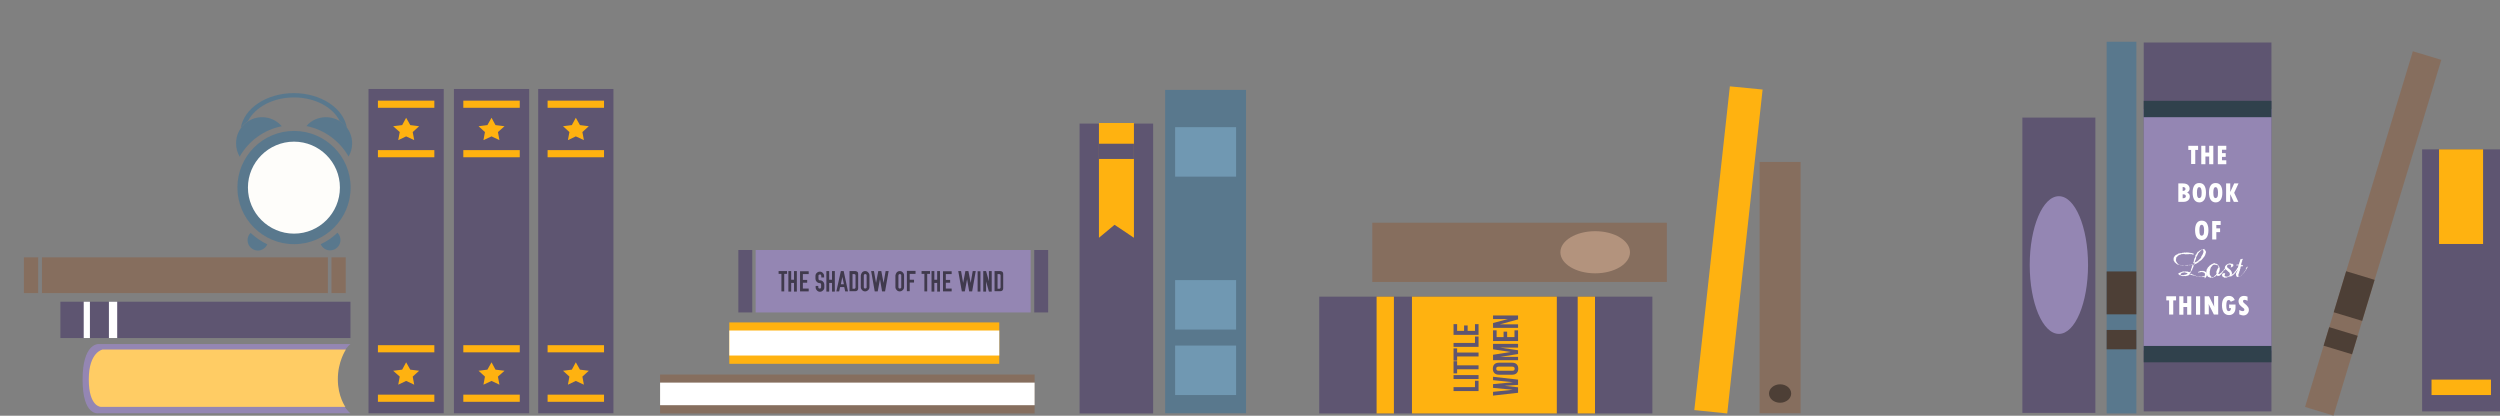 <!--- THIRD ROW OF THE BOOKSHELF -->
<svg version="1.1" id="row3" xmlns="http://www.w3.org/2000/svg" xmlns:xlink="http://www.w3.org/1999/xlink" x="0px" y="0px"
	 viewBox="0 0 1329 221" enable-background="new 0 0 1329 221" xml:space="preserve">
<rect x="0" y="0" width="1329" height="221" fill="#808080" stroke="none"/>
<g id="pile_1_">
	<g>
		
			<rect x="1253.7" y="25.3" transform="matrix(0.957 0.29 -0.29 0.957 90.219 -360.54)" fill="#866E5E" width="15.8" height="197.6"/>
		<g>
			
				<rect x="1236.4" y="176" transform="matrix(0.957 0.29 -0.29 0.957 106.019 -353.076)" fill="#4D3F36" width="15.8" height="10.3"/>
			
				<rect x="1243.6" y="146" transform="matrix(0.957 0.29 -0.29 0.957 99.431 -356.188)" fill="#4D3F36" width="15.8" height="22.8"/>
		</g>
	</g>
	<g>
		<g>
			<polygon fill="#5E5571" points="1329,218.7 1287.6,218.7 1287.6,79.4 1329,79.4 			"/>
			<polygon fill="#FFB210" points="1320,129.7 1296.6,129.7 1296.6,79.4 1320,79.4 			"/>
		</g>
		<rect x="1292.6" y="201.8" fill="#FFB210" width="31.6" height="8.2"/>
	</g>
</g>
<g id="pile">
	<g>
		<rect x="1075.1" y="62.5" fill="#5E5571" width="38.8" height="157"/>
		<path fill="#9486B3" d="M1110,140.9c0,20.2-6.9,36.6-15.5,36.6c-8.6,0-15.5-16.4-15.5-36.6c0-20.2,6.9-36.6,15.5-36.6
			C1103.1,104.3,1110,120.7,1110,140.9z"/>
	</g>
	<g>
		<rect x="1119.9" y="22.2" fill="#59788D" width="15.8" height="197.6"/>
		<g>
			<rect x="1119.9" y="175.4" fill="#4D3F36" width="15.8" height="10.3"/>
			<rect x="1119.9" y="144.3" fill="#4D3F36" width="15.8" height="22.8"/>
		</g>
	</g>
	
	
	<!-- THE BOOK OF LOST THINGS -->
		<a class="bounceOnHover glowOnHover rollover" xlink:href="./index.php?page=canyon" title="Pick this Book!" xlink:title="Pick this Book!"> 
			<g id="thebookoflostthings">
				<g>
					<rect x="1139.6" y="22.6" fill="#5E5571" width="67.9" height="196.1"/>
					<g>
						<rect x="1139.6" y="58" fill="#9486B3" width="67.9" height="128.3"/>
					</g>
					<g>
						<rect x="1139.6" y="183.9" fill="#30414C" width="67.9" height="8.7"/>
						<rect x="1139.6" y="53.6" fill="#30414C" width="67.9" height="8.7"/>
					</g>
				</g>
				<g>
					<path fill="#FFFFFF" d="M1163.2,77.5h5.3v2.2h-1.5v7.5h-2.2v-7.5h-1.5V77.5z"/>
					<path fill="#FFFFFF" d="M1170.2,77.5h2.2v3.6h2v-3.6h2.2v9.8h-2.2v-4.1h-2v4.1h-2.2V77.5z"/>
					<path fill="#FFFFFF" d="M1179,77.5h4.5v2.1h-2.3v1.8h2v2h-2v1.8h2.3v2.1h-4.5V77.5z"/>
					<path fill="#FFFFFF" d="M1158,97.5h2.3c1.3,0,2.3,0.3,2.8,0.8c0.6,0.5,0.9,1.2,0.9,2c0,0.9-0.4,1.5-1.3,2.1
						c1,0.4,1.4,1.1,1.4,2.1c0,0.8-0.3,1.5-0.9,2s-1.4,0.8-2.3,0.8h-2.9V97.5z M1160.3,99.4v2.1c1,0,1.5-0.4,1.5-1
						c0-0.4-0.1-0.7-0.4-0.8C1161.1,99.5,1160.8,99.4,1160.3,99.4z M1160.3,103.3v2.1c0.6,0,1-0.1,1.3-0.3c0.3-0.2,0.4-0.4,0.4-0.8
						c0-0.7-0.5-1-1.5-1H1160.3z"/>
					<path fill="#FFFFFF" d="M1169.2,107.6c-1.2,0-2.1-0.5-2.7-1.4c-0.6-0.9-0.9-2.2-0.9-3.9c0-1.6,0.3-2.8,0.9-3.7
						c0.6-0.9,1.5-1.3,2.6-1.3c1.2,0,2.1,0.4,2.7,1.3c0.6,0.9,0.9,2.1,0.9,3.8s-0.3,2.9-0.9,3.8
						C1171.2,107.1,1170.3,107.6,1169.2,107.6z M1169.1,99.5c-0.8,0-1.2,0.9-1.2,2.8c0,1.2,0.1,2,0.3,2.4c0.2,0.4,0.5,0.6,0.9,0.6
						c0.4,0,0.7-0.2,1-0.6c0.2-0.4,0.3-1.2,0.3-2.4C1170.4,100.4,1169.9,99.5,1169.1,99.5z"/>
					<path fill="#FFFFFF" d="M1177.9,107.6c-1.2,0-2.1-0.5-2.7-1.4c-0.6-0.9-0.9-2.2-0.9-3.9c0-1.6,0.3-2.8,0.9-3.7
						c0.6-0.9,1.5-1.3,2.6-1.3c1.2,0,2.1,0.4,2.7,1.3c0.6,0.9,0.9,2.1,0.9,3.8s-0.3,2.9-0.9,3.8C1179.9,107.1,1179,107.6,1177.9,107.6
						z M1177.8,99.5c-0.8,0-1.2,0.9-1.2,2.8c0,1.2,0.1,2,0.3,2.4c0.2,0.4,0.5,0.6,0.9,0.6c0.4,0,0.7-0.2,1-0.6
						c0.2-0.4,0.3-1.2,0.3-2.4C1179.1,100.4,1178.6,99.5,1177.8,99.5z"/>
					<path fill="#FFFFFF" d="M1183.4,97.5h2.2v4.6h0l2.1-4.6h2.3l-2.3,5l2.2,4.8h-2.4l-1.9-4.1h0v4.1h-2.2V97.5z"/>
					<path fill="#FFFFFF" d="M1170.5,127.6c-1.2,0-2.1-0.5-2.7-1.4c-0.6-0.9-0.9-2.2-0.9-3.9c0-1.6,0.3-2.8,0.9-3.7
						c0.6-0.9,1.5-1.3,2.6-1.3c1.2,0,2.1,0.4,2.7,1.3c0.6,0.9,0.9,2.1,0.9,3.8s-0.3,2.9-0.9,3.8
						C1172.5,127.1,1171.6,127.6,1170.5,127.6z M1170.4,119.5c-0.8,0-1.2,0.9-1.2,2.8c0,1.2,0.1,2,0.3,2.4c0.2,0.4,0.5,0.6,0.9,0.6
						c0.4,0,0.7-0.2,1-0.6c0.2-0.4,0.3-1.2,0.3-2.4C1171.7,120.4,1171.2,119.5,1170.4,119.5z"/>
					<path fill="#FFFFFF" d="M1176,117.5h4.5v2.1h-2.3v1.8h2v2h-2v3.9h-2.2V117.5z"/>
					<path fill="#FFFFFF" d="M1170.9,132.4c0.1,0,0.2,0.1,0.2,0.2h0.2l0.1,0l0.1-0.1c0,0,0.1,0,0.1,0.1l0.1,0h0.1
						c0.1,0.1,0.2,0.2,0.3,0.2h0.1l-0.1,0.2l0,0h0l0.2-0.1v0.2c0.1,0.1,0.2,0.3,0.2,0.4c0.1,0.1,0.2,0.2,0.2,0.3v0.1l-0.1,0.2
						c0.1,0,0.1,0.1,0.1,0.3l-0.1,0.1l0,0.1l-0.1,0.1l0,0h0l-0.1,0.2c0.1,0,0.1,0,0.1,0.1l-0.2,0.3l0.1,0.1v0
						c-0.2,0.1-0.3,0.2-0.3,0.3h0c0.1-0.1,0.1-0.1,0.2-0.1v0c0,0.1-0.1,0.2-0.2,0.3l-0.2,0.3c0,0.1-0.1,0.3-0.3,0.5
						c-0.1,0-0.2,0.2-0.4,0.5c0,0-0.1,0-0.1,0.1h0l0,0v0.1c-0.1,0-0.2,0.1-0.4,0.3l-0.1,0.2c-0.1,0-0.1,0-0.2,0.1l0.1,0.1l-0.1,0.1h0
						v-0.1h-0.1v0.1c0,0.1-0.1,0.1-0.2,0.1h0l0,0c0,0-0.1,0.1-0.4,0.4l-0.1,0v-0.1l-0.1,0.1l0,0v0.1c-0.1,0.1-0.3,0.2-0.7,0.4l0-0.1h0
						l-0.1,0.1v0.1l0.1,0.1c-0.1,0.1-0.2,0.2-0.3,0.2v-0.1h0c-0.2,0.2-0.3,0.3-0.4,0.3c-0.1,0.1-0.2,0.1-0.3,0.3h0c0,0-0.1,0-0.1-0.1
						c0,0-0.1,0-0.1,0.1l0,0c-0.2,0.1-0.3,0.2-0.4,0.2l-0.1,0c0,0-0.1,0.1-0.3,0.2l-0.1,0.1l-0.1,0l-0.3,0.2h0l0,0h0
						c-0.2,0.1-0.2,0.3-0.2,0.4c-0.1,0-0.1,0-0.1,0.1l0.1,0.1l-0.1,0.3h0.1v0l-0.2,0.3l0,0v0.1l-0.4,0.8l0,0h0l0,0.1l-0.1,0.2l0.1,0
						c0,0-0.1,0.2-0.3,0.3c0,0.1-0.1,0.2-0.1,0.2l0,0.2c0,0.1-0.1,0.2-0.4,0.5c0,0.1-0.1,0.1-0.2,0.2l0,0v0l0.1,0.1v0.1
						c0,0-0.1,0.1-0.1,0.2l-0.2,0.2l0,0.1l-0.2,0.2v0.1l0,0l0,0.1l-0.1-0.1l0,0v0.1l0.1,0.1h0l0,0h0l0,0v0l0,0h0l0,0l0,0.1
						c0.1,0,0.2,0,0.2,0.1l0.1,0h0.1c0.1,0,0.2,0.1,0.3,0.2l0.1-0.1h0v0.2l0.1-0.1h0.2c0,0.1,0.1,0.1,0.2,0.2l0.1-0.1h0.1l0.1,0.1h0.2
						v0l0,0.1h0.2c0.1,0,0.1,0,0.2-0.1h0.1c0,0,0.1,0,0.1,0.1c0.1,0,0.1,0,0.1,0.1l0.2,0.1l0.1,0.1c0,0,0.1-0.1,0.2-0.2
						c0.1,0.1,0.1,0.1,0.1,0.2l0.2,0l0,0.1l0.2,0l0.1,0l0,0l0.1,0.1l0.3-0.2l0.1,0.1h0c0,0,0.1,0.1,0.2,0.2l0.3-0.2l0,0v0l0,0.1h0.1
						l0.1,0l0.1,0l0.1,0l0.1,0c0,0.1,0.1,0.1,0.1,0.1c0.1-0.1,0.2-0.1,0.2-0.1l0,0.1l0.3,0h0.1l0.1,0.1l0.3-0.1l0,0v0.1l0,0v0h0
						l0.3-0.1v0c0,0,0.1-0.1,0.2-0.2h0c0,0,0.1,0,0.1,0.1c0.1,0,0.2-0.1,0.3-0.2h0l0.1,0.1l-0.1,0.1v0h0.1c0.1-0.2,0.3-0.2,0.4-0.2
						c0.2,0,0.3-0.1,0.3-0.2c0,0,0.1-0.1,0.1-0.2l0.1-0.1c0-0.1,0-0.1-0.1-0.1v-0.1l0.1-0.2v-0.2c-0.1,0-0.1-0.1-0.1-0.2l0,0h0
						l-0.1-0.2l0.1-0.1v0h0l-0.1,0l-0.1-0.1l-0.1,0c0,0-0.1-0.1-0.2-0.2v0h-0.1c0,0-0.1,0-0.1-0.1l0,0h-0.1l-0.2,0.1v-0.1l-0.1,0
						l0-0.1l-0.2,0l-0.1-0.1l-0.1,0.1h-0.1l-0.1-0.1v-0.1h0c-0.1,0.1-0.3,0.2-0.5,0.2l-0.1,0.1h-0.1c0-0.1-0.1-0.1-0.2-0.1
						c-0.1,0.1-0.1,0.1-0.2,0.2l0-0.1l-0.2,0l-0.2,0l0,0v0l0.1,0.1v0l-0.1,0.1c-0.1,0-0.2,0-0.2-0.1l0-0.1c-0.1,0-0.2,0-0.2-0.1
						l0.3-0.3h0.1c0,0.1,0,0.1,0.1,0.1h0.1c0,0,0.1-0.1,0.1-0.2l0.1-0.1l0.2,0c0.1,0,0.1,0,0.1-0.1h0.1c0.1,0,0.2,0,0.3-0.1
						c0.1,0,0.2,0,0.2,0.1h0.1c0.1-0.1,0.1-0.1,0.2-0.1v0.1h0.1l0,0h0l0,0v-0.1l0.1-0.1h0l0.1,0.2l-0.1,0.1v0l0.5-0.2l0.1,0.1l0,0v0
						c0.1,0,0.2,0,0.2,0.1l0.2-0.1c0,0,0.1,0.1,0.3,0.2l0,0h0l0,0.1l0,0l0.2-0.1c0,0.1,0,0.1,0.1,0.1l0.1,0.1l0.1,0h0v0l0,0.1l0,0h0.1
						c0.1,0.1,0.1,0.1,0.2,0.1v0.1l0,0.1c0.1,0,0.1,0.1,0.2,0.3c0.1,0,0.1,0,0.1,0.1v0c0,0,0,0.1-0.1,0.1l0,0v0.1c0.1,0,0.1,0,0.1,0.1
						l0,0.2l0,0h0l0.1,0.1l-0.1,0.2l0.1,0.1l0.1,0v0c0,0.1,0,0.1-0.1,0.1l0,0.1v0.1l-0.2,0.2l0.1,0.1c-0.2,0.2-0.3,0.3-0.3,0.3l0,0
						v0.1c0,0.1-0.1,0.1-0.2,0.2l0.1,0.1l-0.3,0.1l-0.1,0.1c0.1,0,0.1,0,0.1,0.1l-0.1,0.1l-0.1,0l-0.2,0.1V147h0
						c-0.1,0.1-0.3,0.2-0.5,0.2l-0.1,0.1l-0.1-0.1h0c0,0.1,0,0.1-0.1,0.1l0,0l0,0h-0.1v-0.1h-0.1c0,0.1-0.2,0.1-0.5,0.1l-0.1-0.1
						l-0.3,0.1c0-0.1,0-0.1-0.1-0.1c-0.1,0-0.2,0.1-0.2,0.1l-0.1,0l-0.1,0l0-0.1l-0.2,0.1h0c-0.1,0-0.1-0.1-0.1-0.1h0l-0.1,0v-0.1h0
						l-0.1,0l0,0l0,0V147l-0.3,0.1h0c0-0.1-0.1-0.1-0.2-0.1l0-0.1l-0.1,0l0-0.1l-0.2,0.1v0l0-0.1l-0.2,0.1v0l-0.1-0.1l0,0h-0.1
						c0,0-0.1,0-0.1-0.1c-0.1,0-0.1,0-0.2,0.1c0,0-0.1,0-0.1-0.1l0,0h-0.1l-0.1,0v-0.1l-0.4-0.2c-0.1,0-0.2,0-0.3-0.1l-0.1,0l0,0
						l0.1-0.1v0h0c-0.1,0.1-0.1,0.1-0.2,0.1c0-0.1-0.1-0.2-0.1-0.2l-0.2,0v-0.1h0l-0.1,0.1h-0.1c-0.1,0-0.1-0.1-0.2-0.2
						c-0.1,0.1-0.1,0.1-0.2,0.1l0,0h0l0,0v-0.1c-0.1,0-0.2-0.1-0.3-0.2l0,0h-0.1c0,0-0.1,0-0.1-0.1c-0.2-0.1-0.3-0.1-0.3-0.1
						c-0.1,0-0.3,0.1-0.4,0.2l0,0.1l-0.1,0.1h0l-0.1,0l-0.4,0.2l-0.1,0.1h0l0,0h0l-0.3,0.2c0,0.1-0.1,0.1-0.2,0.2l-0.1-0.1
						c-0.1,0-0.1,0-0.1,0.1l-0.2-0.1l-0.1,0.1l-0.2,0h0c-0.2,0.1-0.3,0.2-0.5,0.2v0l0.1-0.1h0l-0.1,0.1h-0.1l-0.1-0.1
						c0,0.1-0.1,0.1-0.3,0.1l0-0.1l-0.4,0l0,0l-0.2,0.1l0-0.1h-0.1l-0.1,0.1l-0.2,0h-0.1c0-0.1,0-0.1-0.1-0.1l0,0h0l-0.1,0.1h-0.1
						c0-0.1,0-0.2-0.1-0.2h0l-0.3,0.1c0-0.1-0.1-0.1-0.2-0.2l-0.1,0l-0.2,0v0l0.1-0.1l0,0h-0.1c0,0-0.1-0.1-0.1-0.2l-0.1,0l-0.2,0.1
						h-0.1l-0.1-0.1l0-0.1l-0.1-0.1l0,0h-0.1l-0.1-0.1v-0.1h0l-0.1,0l-0.2-0.2c0-0.1,0.1-0.3,0.4-0.4c0-0.1,0.1-0.1,0.2-0.2
						c0,0,0,0.1,0.1,0.1l0.4-0.3h0.1l0.1,0.1l0,0v-0.1l0.3-0.1l0.3-0.1v0l0.1-0.1l0.1,0c0.1,0,0.3-0.1,0.4-0.2h0.1l0.1,0.1l0.2-0.2
						l0.1,0.1l0.1,0c0,0.1,0.1,0.1,0.2,0.1c0,0,0.1-0.1,0.2-0.1l0.3,0h0.2l0.2-0.1v0.1l0,0h0.1v0.1h0.1c0.1,0,0.1,0,0.2-0.1h0.1
						l0.1,0.1c0.1,0,0.2,0,0.3-0.1l0.3,0.3l0.2-0.1l0.2,0.1l0.1-0.1c0,0.1,0.1,0.1,0.2,0.2c0.1,0,0.2-0.1,0.3-0.2
						c0.1,0,0.2-0.1,0.2-0.3l0.1-0.1l0-0.1l0.1-0.1v-0.1l-0.1-0.1l0.2-0.2l-0.1-0.1l0.1-0.1l-0.1-0.1v-0.1l0.1-0.1l0-0.1
						c0.1,0,0.1-0.1,0.2-0.2v0h-0.1c0.1-0.3,0.2-0.5,0.3-0.6c0,0,0-0.1-0.1-0.1v-0.1c0.1-0.2,0.1-0.3,0.3-0.4c-0.1,0-0.1,0-0.1-0.1
						c0-0.1,0-0.1,0.1-0.2l0-0.1c0.1,0,0.2-0.1,0.2-0.2c-0.1,0-0.1,0-0.1-0.1v-0.1c0-0.1,0-0.1,0.1-0.1l0-0.1v0l0,0v0h0l-0.2,0.1
						l-0.1-0.1l-0.1,0.1l-0.1,0c0,0.1-0.2,0.2-0.6,0.3c0,0-0.1,0-0.1-0.1h0l0,0h0l0,0l0,0v0l0,0v0l-0.3-0.1c0,0.1-0.1,0.1-0.4,0.2
						c0,0,0-0.1-0.1-0.1l-0.2,0.1c-0.1,0-0.2,0-0.2-0.1l-0.2,0.1c-0.1,0-0.2,0-0.2-0.1h-0.1l-0.1,0.1l0,0h0c-0.1,0-0.1,0.1-0.1,0.1
						h-0.2v-0.1l-0.2,0.1v-0.1h0l-0.2,0.1l0,0h0l-0.2,0.1h0v-0.1h0c-0.2,0-0.2,0.1-0.2,0.1l-0.2,0c-0.1,0-0.1,0-0.2,0.1h0l-0.1-0.1
						l0,0h0l-0.1-0.1l-0.2,0.1c0,0-0.1-0.1-0.2-0.1l0-0.1l-0.2,0.1l0,0h0c0,0-0.2,0.1-0.5,0.1c0-0.1,0-0.2-0.1-0.2l-0.1,0.1l-0.1-0.1
						l0,0h-0.1c-0.1,0-0.2,0-0.3-0.1l-0.1,0.1l-0.1,0l0,0h0l-0.2-0.1l0,0v0l-0.1,0h-0.1l0-0.1h0l-0.2,0.1h0v0l0,0
						c0-0.1-0.1-0.1-0.2-0.1c0,0.1-0.1,0.1-0.2,0.1l-0.2-0.1c0,0,0-0.1-0.1-0.2l-0.2,0.1h0c0,0-0.1-0.1-0.1-0.2h0l-0.1,0
						c0-0.1-0.1-0.2-0.2-0.2c-0.1,0-0.2,0-0.2-0.1l0-0.1h0c-0.1,0-0.2-0.1-0.3-0.3l-0.1,0l-0.1,0v0c0-0.1,0-0.2-0.1-0.2l0,0
						c0-0.1,0-0.1-0.1-0.1l-0.1,0.1l0-0.2l0,0h-0.1l-0.1-0.1v0l0.1-0.1v-0.1c-0.1-0.1-0.1-0.2-0.2-0.2v0l0,0v0c0,0-0.1-0.1-0.2-0.4
						l-0.1-0.1v-0.1c0.1-0.1,0.1-0.1,0.1-0.2l-0.1-0.1v0l0.1-0.2v0l-0.1-0.1v0c0-0.2,0.1-0.4,0.2-0.5l0-0.1h-0.1v0
						c0-0.2,0.1-0.4,0.4-0.6c0-0.2,0.1-0.3,0.2-0.4c0-0.1,0.1-0.2,0.4-0.3c0,0,0.1-0.1,0.1-0.2l0.1,0.1c0.1,0,0.2-0.1,0.3-0.3
						c0.1-0.1,0.1-0.1,0.2-0.1l0.1,0.1l0.2-0.1c0,0,0.1-0.1,0.1-0.2c0.2-0.1,0.3-0.1,0.5-0.3l0.1,0c0,0,0,0.1,0.1,0.1l0.2-0.2h0
						c0,0,0.1,0,0.1,0.1l0,0h0.1c0.1,0,0.2-0.1,0.3-0.2h0.1l0.1,0.1l0,0h0l0.1,0l0.2,0l0.3-0.1l0.1,0l0.1-0.1l0,0l0.2-0.1l0.1,0.1
						c0.1-0.1,0.3-0.2,0.4-0.2c0,0.1,0,0.2,0.1,0.2l0.5-0.3l0.1,0.2l0.3-0.1l0.2,0.1l0.3-0.1v0l0.1,0l0,0v0c0.2,0,0.3-0.1,0.4-0.1h0.1
						v0.1c-0.1,0-0.1,0-0.1,0.1l0,0l0.3-0.1l0.1,0.1h0l0.1-0.1l0,0h0l0.1,0l0.1,0.1h0.1l0.1-0.1c0.1,0,0.2,0,0.2,0.1l0.1,0.1h0.1
						c0.1,0,0.1,0,0.2-0.1l0.2,0.1l0.1,0c0.1,0.1,0.1,0.2,0.2,0.2l0.3-0.2l0.1,0.1l-0.1,0.1v0h0l0.2-0.1l0.1,0.1l-0.1,0.1l0,0
						c0.1-0.1,0.2-0.1,0.4-0.1c0,0.1,0.1,0.1,0.2,0.1c0,0.1,0,0.1,0.1,0.1l0.1,0l0.1,0.1l0.1-0.1l0.1,0.2c0,0,0,0.1-0.1,0.1l-0.1,0.2
						h0l-0.3-0.1h0l-0.1,0.1h0l-0.2-0.1c0,0.1-0.1,0.1-0.2,0.1l-0.1-0.2l-0.2,0h-0.1l-0.1-0.1h0c0,0-0.1,0.1-0.1,0.2h-0.1
						c-0.1,0-0.1-0.1-0.1-0.2l-0.1,0h-0.1l-0.1-0.1l-0.1,0.1l-0.2,0l-0.1,0.1h0l0,0l-0.2,0.1c-0.1,0-0.1-0.1-0.1-0.2h-0.1l-0.2,0.2
						l-0.1-0.1h-0.1l-0.2,0.1h0v-0.1l0,0v0h0l-0.2,0l-0.1,0l-0.2,0.1l-0.1-0.1l0,0v0l-0.2,0l-0.3,0.1c0,0-0.1-0.1-0.2-0.1
						c0-0.1,0-0.1-0.1-0.1l-0.1,0.1h-0.1l-0.1-0.1l-0.1,0.1h0l-0.1-0.1h0l0-0.1h-0.1c-0.1,0.1-0.2,0.2-0.4,0.2c0,0-0.1-0.1-0.1-0.1
						l-0.3,0.1h0l-0.1-0.1l-1,0.4l-0.2,0c0,0.1-0.1,0.1-0.2,0.1l0,0h0l-0.2,0.1l-0.1,0c0,0.1-0.2,0.2-0.5,0.4c0,0.1-0.1,0.2-0.3,0.3h0
						l0,0h0c-0.1,0.1-0.1,0.1-0.1,0.2l-0.1,0.1l0,0v0l0.1-0.1c-0.2,0.2-0.4,0.3-0.4,0.3l-0.1,0.4l0.1,0.1l-0.1,0.1l0,0l-0.1,0.4
						l0.1,0.1l-0.1,0.1l0,0v0c0,0.1,0,0.1-0.1,0.1l0.1,0.3l0,0.1l0.1,0.2l0,0.1l0.1,0.1v0.1l-0.1,0.1l0,0.1h0l0.1-0.1
						c0,0,0.1,0.1,0.2,0.3c0.1,0,0.1,0.1,0.1,0.2h0.1v0.1h-0.1v0l0.2,0.1l0.1,0l0.1,0.1v0l-0.1,0.1v0c0.1,0,0.2,0,0.2,0.1l-0.1,0.1
						v0.1l0.1,0.1l0.1,0c0,0.1,0.1,0.1,0.1,0.1h0l0.2-0.1l0,0v0.2h0.2c0,0.1,0,0.1,0.1,0.1h0.1l0.1-0.1c0,0,0.1,0.1,0.1,0.2
						c0.1,0,0.1,0,0.1,0.1h0.2l0,0l0,0h0.1c0,0,0.1,0.1,0.2,0.1c0,0.1,0,0.1,0.1,0.1l0.1-0.1h0.1c0,0.1,0.1,0.1,0.3,0.1
						c0,0.1,0.1,0.1,0.1,0.1h0.1l0.1-0.1c0.1,0.1,0.2,0.1,0.2,0.1l0.2-0.1h0.1c0,0,0.1,0,0.1,0.1c0.1,0,0.1,0,0.2-0.1h0.1l0.1,0.1
						l0.2-0.1l0,0h0l0.1,0l0.1,0.1l0.3-0.1l0,0l0,0v0l-0.1,0.1h0c0,0,0.1,0,0.2-0.1h0c0.1,0,0.1,0,0.2,0.1l0.3-0.1l0.2,0.1l0.1-0.1
						l0.1,0l0.1-0.1l0.1,0c0-0.1,0.1-0.1,0.2-0.1c0.1,0,0.1,0,0.1,0.1l0.2-0.1l0.1,0.1h0.1c0.1-0.1,0.2-0.1,0.3-0.1l0.1,0.1
						c0-0.1,0.1-0.1,0.1-0.1l0,0l0.2-0.1l0.1,0l0,0v0l-0.1,0.1v0.1c0.1-0.1,0.3-0.2,0.4-0.2c0,0,0.1,0.1,0.3,0.1l0.1-0.1l0.1,0.1
						l0.1-0.1l0.1,0l0.4-0.1l0.1,0.1c0.1-0.1,0.1-0.1,0.2-0.1l0,0c0,0,0-0.1,0.1-0.1l0,0v-0.1c0,0,0.1-0.1,0.1-0.3l0-0.2
						c0.1-0.1,0.2-0.1,0.2-0.2l0,0h0l-0.1-0.1c0.1-0.1,0.1-0.1,0.1-0.3l0.2-0.1v0h0l-0.1,0l-0.1-0.2l0.1-0.1l0-0.1
						c0-0.1,0.1-0.2,0.1-0.2l0,0v-0.1l0.2-0.3l0-0.1c0.1-0.1,0.2-0.3,0.3-0.7l0.1-0.1l-0.1-0.1l0.1-0.2l-0.1-0.1
						c0.2-0.3,0.3-0.5,0.3-0.6l0.2-0.4c0.1,0,0.1,0,0.1-0.1l0,0v0l0.3-0.6h0.1l0,0h0l0,0v0l-0.1-0.1v0l0.2-0.2l-0.1-0.1
						c0.1-0.2,0.2-0.3,0.3-0.3c0,0,0.1-0.1,0.2-0.2c0-0.2,0.1-0.3,0.3-0.4c0-0.1,0-0.1,0.1-0.1h0l0,0c0.1,0,0.1-0.1,0.1-0.1l0,0v0
						c0,0,0.1-0.1,0.3-0.3c0-0.1,0.1-0.2,0.2-0.2v0l0,0c0.2-0.1,0.3-0.2,0.4-0.3c0.1,0,0.1,0,0.1-0.1l0.2,0c0.3-0.1,0.5-0.2,0.7-0.4
						l0,0h0l0,0h0c0.1,0,0.1,0,0.3-0.1h0.1c0.1,0,0.1,0,0.1,0.1c0.1,0,0.1,0,0.2-0.1l0.2,0l0.1-0.1h0.1L1170.9,132.4z M1156.4,136.2
						L1156.4,136.2L1156.4,136.2L1156.4,136.2L1156.4,136.2L1156.4,136.2L1156.4,136.2L1156.4,136.2L1156.4,136.2z M1161.1,144.7
						l-0.3,0.2l-0.2,0l0,0l0-0.1h0l-0.3,0.2h0l-0.1-0.1c0,0-0.1,0.1-0.2,0.2c0,0-0.1,0.1-0.2,0.1l-0.1,0.1l0,0v-0.1l0,0v0h-0.1
						c0,0-0.1,0.1-0.1,0.2l0,0.1l-0.1,0.1h-0.1l0,0.1l0.1,0.1v0c-0.1,0.1-0.2,0.2-0.3,0.2l0,0v0l0.1,0.1l0.1,0l0,0.2l0.2-0.1l0.1,0
						l0.2,0l0.1,0.1l0.2-0.1l0.1,0.1l0.1-0.1h0l0.1,0.1l0,0v0.1h0c0-0.1,0.1-0.1,0.2-0.2l0,0.1l0.3-0.1l0,0v0l-0.1,0.1h0.1l0.1-0.1h0
						l0,0h0l0.1-0.1h0c0,0,0.1,0,0.1,0.1h0c0.1-0.1,0.2-0.2,0.3-0.2l0.1,0.1c0.1,0,0.3-0.1,0.4-0.2l0.1,0.1l0.5-0.4h0v0.1
						c0.1-0.1,0.2-0.1,0.2-0.3l0.1-0.1v-0.1h-0.1l-0.3-0.1c-0.1,0-0.2,0-0.2-0.1l-0.2,0.1c0-0.1-0.1-0.1-0.2-0.2l-0.2,0.1v0l0-0.2v0
						l-0.2,0.1h0c0,0-0.1,0-0.1-0.1l0,0h0L1161.1,144.7z M1160.3,146.6L1160.3,146.6L1160.3,146.6l0,0.1h0L1160.3,146.6L1160.3,146.6z
						 M1164,140.9L1164,140.9L1164,140.9L1164,140.9L1164,140.9L1164,140.9z M1165.1,142.9L1165.1,142.9L1165.1,142.9L1165.1,142.9
						L1165.1,142.9z M1165.9,136.4L1165.9,136.4L1165.9,136.4L1165.9,136.4L1165.9,136.4z M1170.5,132.9c0,0-0.1,0.1-0.3,0.1l-0.1-0.1
						c-0.1,0.1-0.2,0.2-0.3,0.2l-0.1-0.1c-0.3,0.2-0.5,0.3-0.5,0.3l-0.3,0.3l-0.1,0v0l-0.1,0.1v0h0.1v0l-0.5,0.4l0,0v0l0.3-0.3v-0.1
						c-0.1,0-0.2,0.1-0.4,0.3l0,0.1l-0.2,0.2l0,0.1c0,0.1-0.1,0.3-0.4,0.5l0,0.1v0.1c0,0,0,0.1-0.1,0.1l0,0.1l-0.3,0.2
						c-0.1,0-0.1,0-0.1,0.1h0c0,0,0.1,0,0.1,0.1c-0.1,0.2-0.2,0.3-0.2,0.3l0,0.1l0,0v0l0.1,0.1v0.1c-0.1,0-0.1,0.2-0.1,0.4
						c-0.1,0-0.2,0.1-0.2,0.2l0.1,0.1c0,0.1-0.1,0.1-0.2,0.1l0,0v0.1c-0.1,0.1-0.2,0.2-0.2,0.3l0.1,0.1c-0.1,0.2-0.2,0.3-0.3,0.4
						l0.1,0v0.1l-0.1,0.1l0.1,0.1c0,0.1-0.1,0.2-0.2,0.3l0,0.1l0,0.1l0,0h0.1v0.1l-0.2,0.2l0,0.1c0,0.2-0.1,0.3-0.1,0.3
						c-0.1,0-0.1,0.1-0.1,0.1h0l0,0h0l0.1,0v0.1l-0.1,0.2v0l0.1,0.1c0.1-0.1,0.1-0.1,0.2-0.1l0,0c0.2-0.1,0.4-0.3,0.7-0.4
						c0.4-0.3,0.6-0.4,0.6-0.4l0.1,0.1h0c0.2-0.1,0.3-0.2,0.4-0.2c0-0.1,0.2-0.2,0.5-0.5c0.1,0,0.2-0.1,0.4-0.3c0.1,0,0.1-0.1,0.1-0.2
						c0.1,0,0.3-0.1,0.4-0.3c0.2-0.3,0.4-0.4,0.5-0.4l0.1-0.2h-0.1v0l0.1-0.1l0,0h0c0.2-0.1,0.3-0.2,0.3-0.3h0c-0.1,0-0.1,0-0.1,0.1
						h-0.1l-0.1-0.1v-0.1c0,0,0.1-0.1,0.2-0.2l0-0.1l0.1-0.1h0l0.1,0.1v0c-0.1,0-0.1,0-0.1,0.1h0l0.2-0.2l-0.1-0.1V136
						c0.2-0.2,0.3-0.3,0.3-0.5c0.2-0.1,0.3-0.3,0.3-0.5l0.1-0.1l0-0.2v-0.1l0.1-0.1l0-0.1c0.1,0,0.1-0.2,0.2-0.5l-0.1-0.1v0
						c0.1-0.1,0.1-0.1,0.1-0.2v-0.1l-0.1,0v-0.1l0.1-0.1c-0.1-0.1-0.3-0.3-0.5-0.5l0,0h-0.1c0,0-0.1,0-0.1-0.1h0l-0.1,0
						c-0.1,0-0.1,0-0.1-0.1l-0.4,0.1L1170.5,132.9z M1166.9,137.8L1166.9,137.8l0.1,0.1v0l-0.1,0.2h0L1166.9,137.8L1166.9,137.8z
						 M1168.3,143.8L1168.3,143.8L1168.3,143.8L1168.3,143.8L1168.3,143.8L1168.3,143.8L1168.3,143.8z M1169.2,132.7L1169.2,132.7
						L1169.2,132.7l-0.1,0.1h0L1169.2,132.7L1169.2,132.7z M1169.6,137.5L1169.6,137.5L1169.6,137.5L1169.6,137.5z M1170,137.1
						L1170,137.1L1170,137.1L1170,137.1L1170,137.1z M1170.1,138L1170.1,138l0.2-0.1l0,0v0C1170.2,137.9,1170.2,137.9,1170.1,138z"/>
					<path fill="#FFFFFF" d="M1177.5,140.1L1177.5,140.1l0.2,0c0,0.1,0.1,0.1,0.1,0.1h0l0.3-0.1c0,0,0,0.1,0.1,0.1l0,0.1l0.1-0.1l0,0
						v0l0,0.1l0.1,0.1l0,0h0.1c0.1,0.1,0.1,0.1,0.2,0.1l0.1-0.1l0.1,0.1l-0.1,0.2h0l0,0l0,0h0.1c0.1,0,0.1,0.1,0.2,0.3
						c0.1,0,0.2,0.1,0.3,0.3c0.1,0.1,0.1,0.1,0.2,0.1v0.1l0,0l0,0v0l0,0.1l0.2,0.1v0.1l-0.1,0.1v0.1h0.1v0.1c0,0.1,0.1,0.2,0.2,0.2
						v0.1l-0.1,0.2v0l0.2,0.1v0l0,0v0l0,0.1c-0.1,0.2-0.1,0.3-0.2,0.4c0.1,0.1,0.1,0.2,0.1,0.3l-0.1,0.2v0l0,0.1l-0.1,0.1h0.1v0.1
						l-0.2,0.3v0h0.1v0.1c-0.2,0.3-0.3,0.4-0.3,0.5l0,0.1c0,0-0.1,0.2-0.3,0.4c0,0.1,0.1,0.2,0.2,0.2c0,0,0.1,0.1,0.2,0.1l0,0.1
						l0.2-0.1h0l0,0h0c0-0.1,0.1-0.1,0.3-0.2c0-0.1,0.1-0.1,0.3-0.2v-0.1c0-0.1,0.1-0.1,0.2-0.1l0.1,0c0.1,0,0.1-0.1,0.2-0.3
						c0.1-0.1,0.2-0.1,0.3-0.2c0-0.1,0.1-0.2,0.2-0.3l0,0v-0.1l0.1-0.1l0.1,0.1l0.1-0.1l0,0c0,0,0.1-0.1,0.2-0.2l0,0v-0.1l0,0v0l0,0
						h0.1c0.2,0,0.2-0.1,0.2-0.3l-0.1-0.1c0.2,0,0.3-0.1,0.3-0.3c0-0.1,0.1-0.1,0.2-0.1c0.1-0.2,0.1-0.3,0.2-0.4l0-0.1
						c0.1,0,0.1,0,0.1-0.1c0.1,0,0.2-0.1,0.2-0.2c0.1-0.1,0.1-0.1,0.2-0.1v-0.1h-0.1v0l0.1-0.1l0.1,0c0,0,0-0.1,0.1-0.1l0,0v0
						l-0.1,0.2l0.1,0.1c0,0.1,0,0.1-0.1,0.1l0,0.2c0,0-0.1,0.2-0.4,0.5c0.1,0,0.1,0,0.1,0.1l-0.2,0.2l0,0.1l0,0h0l-0.1,0
						c-0.1,0.2-0.3,0.4-0.5,0.6l0,0v0h0l0.1-0.1l0,0v0l-0.1,0.1l-0.1,0l-0.3,0.4l0,0l-0.2,0.3l0,0.1c-0.2,0.1-0.3,0.2-0.4,0.4l0.1,0
						c0,0.1-0.2,0.2-0.4,0.4c-0.3,0.4-0.6,0.7-0.9,0.9l-0.1,0c0,0.1-0.1,0.2-0.3,0.3h0l-0.1-0.1h-0.1l-0.1,0.1h-0.1l-0.1,0l-0.2,0.1
						h-0.1l0-0.2l-0.2,0c0-0.1-0.1-0.2-0.2-0.2l-0.1,0v0l0.1-0.1l-0.1-0.1c0,0.1-0.1,0.1-0.1,0.2c-0.1,0-0.2,0.1-0.2,0.2l-0.2,0.2h0
						v-0.1c0,0-0.1,0.1-0.2,0.3h-0.1l0,0c-0.3,0.2-0.4,0.3-0.4,0.3l-0.3-0.1c0,0.1-0.1,0.2-0.1,0.2h-0.1l0,0c-0.1,0.1-0.2,0.2-0.3,0.2
						l-0.1-0.1c0,0.1-0.1,0.1-0.2,0.2h-0.1c0,0,0-0.1-0.1-0.1c0-0.1,0-0.1-0.1-0.1h-0.1l-0.3,0.1v0l-0.2,0.1h0v-0.1l0,0v0h-0.1
						l-0.1,0.1l-0.1-0.1l0-0.1l-0.2,0h-0.1v-0.1l0,0v0l-0.5-0.1l0,0l0,0v0l0-0.1h0l-0.1,0.1c-0.1-0.1-0.2-0.2-0.3-0.3
						c-0.1,0-0.1-0.1-0.2-0.3l-0.1-0.1v-0.2h-0.2v0l0,0l-0.1-0.3l0,0l-0.1-0.1l0,0v0l-0.1-0.1v-0.1l0,0v0c0,0-0.1-0.1-0.2-0.3l0.1-0.2
						l0-0.1v0l0.1-0.1l-0.1-0.2c0.1-0.1,0.1-0.1,0.1-0.2v-0.1c-0.1,0-0.1,0-0.1-0.1c0.1-0.1,0.2-0.1,0.2-0.2l-0.1-0.1l0.1-0.2h-0.1
						v-0.1l0.2-0.2l-0.1-0.2c0-0.1,0.1-0.1,0.1-0.1l0,0v-0.1c0.1-0.3,0.2-0.4,0.3-0.5l0.1,0l0-0.3c0.1,0,0.2-0.2,0.3-0.5l0,0h0.2
						c0-0.1,0.2-0.3,0.5-0.6c0.1-0.1,0.2-0.3,0.4-0.4l0.1,0l0.1-0.1h-0.1v-0.1h0.1v0.1h0.1c0.3-0.2,0.4-0.4,0.6-0.5l0.1,0h0.1
						c0.1-0.1,0.2-0.2,0.3-0.2l0.1,0l0.1-0.1l0.1,0l0-0.1l0.1,0l0.4-0.1l0.1,0.1l0.3-0.2V140.1z M1173.4,142.7L1173.4,142.7
						L1173.4,142.7L1173.4,142.7L1173.4,142.7z M1177.1,140.7L1177.1,140.7L1177.1,140.7h-0.1l-0.2,0c-0.1,0.1-0.2,0.2-0.4,0.2
						c0,0.1-0.1,0.1-0.2,0.2c0,0-0.1,0.1-0.3,0.3c0,0.1-0.1,0.2-0.3,0.3l0,0.1l0.1,0.1l-0.1,0.1h0v-0.1h-0.1l-0.2,0.2v0l0,0v0
						c0,0-0.1,0.1-0.1,0.2l0.1,0.1c0,0.2-0.1,0.3-0.3,0.4l-0.1,0.3l0.1,0.1l-0.1,0.1l0.1,0.1l0,0h0l0,0h0l0,0l0,0v0.1
						c-0.1,0.1-0.2,0.2-0.2,0.4l0.1,0.1v0l-0.2,0.2l0.1,0v0.1c-0.1,0.1-0.2,0.2-0.3,0.2v0c0.1,0,0.1,0,0.1,0.1c0.1,0,0.1,0,0.1,0.1
						v0.1l-0.1,0.2c0.1,0,0.2,0,0.2,0.1c-0.2,0.1-0.2,0.3-0.2,0.4l0,0h0.1l0.1,0.1c0,0,0,0.1-0.1,0.3l0,0.1c0.1,0,0.1,0.1,0.1,0.3l0,0
						l0.2,0v0.1l0,0l0.1,0.2l0,0.1l0,0h0l0.1,0l0.1,0.1v0.2h0.1l0.1,0.1l0,0h0.1v0l0,0.1h0c0.1,0,0.1,0,0.1,0.1c0,0.1,0.1,0.1,0.2,0.1
						c0.1,0,0.1,0,0.3-0.1h0.1c0,0,0.1,0,0.1,0.1c0.2-0.2,0.3-0.2,0.4-0.2l0,0v0c0.1,0,0.2-0.1,0.3-0.3c0.1,0,0.2-0.1,0.3-0.3
						c0,0,0.1-0.1,0.3-0.3l0.1-0.1l0,0v0.1l0,0v0h0.1l0.2-0.5l0,0v0c0-0.1,0-0.1,0.1-0.1h0.1l0.1-0.2c0-0.1-0.1-0.1-0.2-0.2v0l0.1-0.1
						c0-0.1,0-0.1-0.1-0.1l0.1-0.2c0,0-0.1,0-0.1-0.1l0.1-0.2l-0.1-0.1l0,0v0l0-0.2c0-0.1,0.1-0.1,0.2-0.1l0-0.2l0-0.1l0.2-0.4
						l0.1-0.1c-0.1,0-0.1,0-0.1-0.1c0.2-0.2,0.3-0.3,0.3-0.3l0-0.1l0.1-0.1l-0.1-0.1l0.2-0.2c0.1,0,0.2-0.1,0.3-0.4l-0.1-0.1
						c0.1-0.1,0.1-0.2,0.1-0.2l-0.1-0.1l0,0v-0.1l0,0v0l0,0h-0.1l0,0h0l0,0v-0.1l-0.2-0.2l0.1-0.1c-0.1,0-0.1-0.1-0.2-0.2l-0.3-0.1
						l-0.2,0.1l-0.1-0.1l-0.1,0l-0.1-0.1L1177.1,140.7L1177.1,140.7z M1177.9,146.1L1177.9,146.1L1177.9,146.1L1177.9,146.1z
						 M1179.6,141.7L1179.6,141.7L1179.6,141.7v0.1h-0.1L1179.6,141.7L1179.6,141.7z M1181,143.7L1181,143.7L1181,143.7L1181,143.7z
						 M1181.6,144L1181.6,144L1181.6,144c0,0.2-0.1,0.2-0.1,0.2h-0.1v0C1181.5,144.1,1181.5,144,1181.6,144z"/>
					<path fill="#FFFFFF" d="M1185.9,140.1L1185.9,140.1c0.1,0.1,0.1,0.1,0.2,0.1v0l0,0h0.1l0,0.1l0.1-0.1h0.1c0,0.1,0,0.1,0.1,0.1
						l0.3-0.1l0.1,0.1l0,0.1l0.1,0.1l0,0h0.1l0.1,0.1l-0.1,0.1c0.1,0,0.2,0,0.2,0.1v0.1l-0.1,0.1v0l0.1,0.1l-0.1,0.1l0,0v0.2l-0.1,0.2
						v0l0,0v0c-0.3,0.1-0.5,0.2-0.5,0.3l-0.1,0.1l-0.2,0c-0.2,0.2-0.3,0.2-0.4,0.2h0l0,0h0l0.1-0.1h0c-0.1,0-0.1,0-0.1-0.1l-0.1,0.1
						l-0.1-0.1c0,0,0.1-0.1,0.3-0.2c0-0.1,0-0.2,0.1-0.2l0-0.1c-0.1,0-0.1-0.1-0.1-0.2l0.1-0.3c-0.2-0.1-0.4-0.2-0.4-0.3l-0.1,0l0-0.1
						h0l-0.1,0.1h-0.1l-0.2-0.1l-0.1,0l-0.2,0l-0.1,0.1h-0.1c0-0.1,0-0.1-0.1-0.1c0,0.1-0.1,0.2-0.3,0.3h0l-0.1,0
						c-0.1,0.1-0.2,0.2-0.2,0.4l-0.2,0.2c0.1,0.3,0.2,0.4,0.2,0.4v0l-0.1,0.1v0c0.1,0,0.2,0,0.2,0.1l-0.1,0.2l0.2,0.1l0.1-0.1h0.1
						l0.1,0.1l-0.1,0.1c0.1,0,0.1,0,0.1,0.1c0.1,0,0.2,0.1,0.3,0.2h0.1l0,0.2h0l0.1-0.1c0,0,0.1,0.1,0.1,0.2l0.1-0.1l0,0v0l-0.1,0.1
						c0.1,0.1,0.3,0.2,0.4,0.2v0.1l0,0v0l0.3,0.2l0.1,0l-0.1,0.1h0c0.1,0,0.1,0.1,0.1,0.2c0.2,0.2,0.4,0.4,0.4,0.6h0l0.1,0.2l0,0.1
						l0.1,0.1v0.1l-0.1,0.1l0.2,0.1v0l-0.2,0.2c0,0,0.1,0,0.1,0.1c0,0.2-0.1,0.3-0.3,0.5l-0.1,0.1v0c0.1-0.1,0.3-0.2,0.4-0.2
						c0,0,0.1-0.1,0.2-0.1l0.6-0.4l0-0.1l0.3-0.2c0.1-0.2,0.1-0.3,0.2-0.3l0,0h0l0,0v0l0.1-0.1l0,0h0l0,0l0,0v-0.1
						c0.1-0.2,0.2-0.3,0.4-0.3c0-0.2,0-0.2,0.1-0.2l0-0.1c0.2-0.1,0.3-0.2,0.3-0.3l-0.1-0.1c0.1-0.1,0.1-0.1,0.2-0.1l0.1,0l0,0v-0.1
						l0.1-0.1l-0.1-0.1l0.4-0.4v-0.1h-0.1v-0.1l0.2-0.2h0.2c0-0.1,0.1-0.2,0.2-0.4v0l-0.1-0.1V142l0.3-0.3c0-0.2,0.1-0.2,0.2-0.2l0,0
						l0,0v0.1c0,0,0,0.1,0.1,0.1c-0.1,0.3-0.2,0.5-0.3,0.6c0.1,0,0.1,0.1,0.1,0.2c0,0-0.1,0.1-0.1,0.2l-0.2,0.2l0.1,0.1
						c-0.1,0-0.2,0.2-0.3,0.5l-0.3,0.2c0,0.1-0.1,0.3-0.3,0.4c0,0-0.1,0.1-0.2,0.2l0,0.1c0,0.1-0.2,0.3-0.5,0.6c0,0.1-0.1,0.1-0.2,0.1
						c0,0.1-0.1,0.2-0.2,0.4l-0.5,0.5c0,0-0.1,0-0.2,0.1l0,0h-0.1l-0.1,0.1v0l0,0.1l-0.4,0.3h-0.1l0,0c-0.1,0-0.3,0.1-0.4,0.4l-0.1,0
						l0,0l0,0v-0.1h-0.1l-0.3,0.1h0c0,0-0.1,0-0.1-0.1h-0.1c-0.1,0.1-0.2,0.1-0.3,0.1l-0.3,0.2h-0.1l0,0h0l0,0v-0.1l-0.5,0.3h0v-0.1
						l0,0v0h-0.1l-0.1,0.1l0,0h0l-0.3,0.2h-0.1l0-0.1c0,0-0.2,0.1-0.4,0.1l0-0.1l-0.2,0.1l-0.1,0c0,0.1-0.1,0.1-0.1,0.1l-0.3-0.1h-0.1
						l0,0h0c0-0.1-0.1-0.1-0.1-0.2l0,0h-0.1l0,0l0,0h-0.1l-0.3-0.2v-0.1h-0.1c-0.2-0.1-0.3-0.1-0.4-0.2l0.1-0.1c0,0-0.1,0-0.1-0.1
						l0-0.1c-0.1,0-0.1,0-0.1-0.1l0.1-0.2l0,0v0l0-0.1h0l-0.1,0V146l0.2-0.2l-0.1-0.1c0.2-0.2,0.3-0.3,0.5-0.3c0-0.1,0.1-0.2,0.3-0.3
						h0.1c0,0.1,0,0.1-0.1,0.2v0c0.2,0,0.3-0.1,0.3-0.1h0c0.1,0,0.1,0,0.1,0.1h0l0.3-0.1c0,0,0,0.1,0.1,0.1l0,0v0
						c0,0.4-0.1,0.6-0.3,0.6v0.1l0.1-0.1l0.1,0.1l-0.1,0.1c0,0-0.1,0.1-0.1,0.2l-0.1,0.1c0.1,0,0.1,0,0.1,0.1l0,0h0
						c0,0,0.1,0.1,0.2,0.3l0.5,0.2h0.1l0.1,0l0.2,0.1l0.1-0.1h0.1l0.1,0.1l0.2-0.1h0.2l0,0c0.1,0,0.3-0.1,0.4-0.2l0,0v-0.1
						c0.1,0,0.2-0.1,0.4-0.2l0-0.1l0,0v0c0-0.1,0.1-0.2,0.3-0.4l-0.1-0.1l0-0.1c-0.1,0-0.1,0-0.1-0.1c0,0,0-0.1,0.1-0.1v-0.1
						c-0.1-0.3-0.2-0.4-0.2-0.4l0,0v-0.1l0,0v0l0,0h0l0,0h0l0-0.1v0c-0.1,0-0.2-0.1-0.2-0.2l-0.1,0v0l0-0.1h-0.2
						c0-0.1-0.1-0.1-0.2-0.2c0-0.1-0.1-0.2-0.2-0.2v-0.1l-0.1,0c0-0.1-0.1-0.2-0.3-0.2v-0.1l0-0.1h0l-0.1,0l0,0v0l0-0.1h-0.1
						c-0.1,0-0.2,0-0.2-0.1v-0.1c-0.1,0-0.1,0-0.2-0.1l-0.1,0v0c0-0.2,0-0.2-0.1-0.2l-0.1,0c0-0.1-0.1-0.2-0.1-0.2l0-0.2h0
						c0-0.1-0.1-0.2-0.2-0.2l0.1-0.4c-0.1,0-0.1,0-0.1-0.1c0.1-0.2,0.2-0.3,0.2-0.3l-0.1-0.1c0.1-0.1,0.2-0.2,0.3-0.3
						c0-0.1,0.1-0.2,0.3-0.3h-0.1c0-0.1,0.1-0.1,0.2-0.2l0,0c0.1,0,0.2-0.1,0.3-0.3l0,0v0l-0.1,0.1v0.1h0.1c0-0.1,0.2-0.2,0.6-0.4
						c0-0.1,0.1-0.1,0.3-0.1v0l0.2-0.1l0,0v0l0,0v0h0.1l0.2-0.1l0.3,0l0.1,0l0.1,0.1L1185.9,140.1z M1183.2,141L1183.2,141L1183.2,141
						l-0.1,0.1L1183.2,141L1183.2,141z M1183.3,140.8L1183.3,140.8L1183.3,140.8L1183.3,140.8L1183.3,140.8z M1184.7,146.4
						L1184.7,146.4L1184.7,146.4L1184.7,146.4L1184.7,146.4L1184.7,146.4L1184.7,146.4z M1184.7,147L1184.7,147L1184.7,147L1184.7,147
						L1184.7,147z M1188.2,144L1188.2,144L1188.2,144l0,0.2h-0.1C1188.1,144.1,1188.2,144,1188.2,144z M1189,144.1L1189,144.1
						L1189,144.1l-0.1,0L1189,144.1L1189,144.1z"/>
					<path fill="#FFFFFF" d="M1192,137.5L1192,137.5c0.1,0.1,0.1,0.2,0.2,0.2l0,0.2v0.1l0,0l0,0v0.1c0,0-0.1,0.1-0.2,0.1l-0.1,0.3v0
						c0,0,0,0.1,0.1,0.1c0,0.1,0,0.2-0.1,0.3l0,0v0c0,0.1-0.1,0.2-0.2,0.3l-0.1,0.1l0.1,0.1v0.1l-0.1,0.3l0,0.1
						c-0.1,0.1-0.2,0.2-0.2,0.3l0.1,0.1v0.1c-0.1,0.1-0.1,0.2-0.1,0.2l0,0.1l-0.1,0.1l0.1,0.2l0.3-0.1l0.1,0.1l0.2,0l0.1,0l0.1-0.1h0
						l0.2,0.2v0.1l-0.3,0.3c0.1,0,0.1,0,0.1,0.1c-0.1,0-0.2,0.1-0.2,0.1h0c0,0-0.1-0.1-0.1-0.2l-0.2,0.1l-0.1,0l-0.1,0l-0.1,0
						l-0.1,0.1h-0.1l0,0h0l-0.1,0.1l0.1,0.1l-0.2,0.2l0,0.1c0.1,0,0.1,0.1,0.1,0.2h0l0.1,0.1l-0.2,0.1l0,0v0c0,0.1,0,0.1-0.1,0.1
						l0.1,0.2l-0.2,0.3c-0.1,0.1-0.1,0.1-0.1,0.2l0.1,0.1v0.1l-0.1,0.1l0,0.1l-0.2,0.5l-0.1,0.1l0,0.1l-0.1,0.1l0.1,0.1v0.1
						c-0.1,0.1-0.1,0.2-0.2,0.3v0l0.1,0.1l-0.2,0.2l0,0.1c-0.1,0.1-0.1,0.3-0.2,0.5v0.1c0.1,0,0.1,0,0.1,0.1v0c0,0-0.1,0.1-0.1,0.1
						l0.1,0.2l-0.1,0.2l0,0v0l-0.1,0.1c0,0.1,0.1,0.1,0.2,0.2v0l0,0.1h0l0.1,0l0.1,0.1h0c0,0,0.1,0,0.1-0.1l0,0h0.1v0.1h0l0.2-0.1h0.1
						l0.1,0v0c0,0,0.1-0.1,0.2-0.1l0.2-0.2c0-0.1,0.1-0.2,0.4-0.3c0,0,0.1-0.1,0.2-0.1l0-0.1l-0.1-0.1l0.7-0.6l0,0v0l-0.1,0l0,0h-0.1
						v0l0.2-0.2h0.1l0,0h0c0.1-0.2,0.2-0.4,0.3-0.4l0,0v0l0.2-0.2c0,0,0.1-0.1,0.2-0.3v0l-0.1-0.1c0.1-0.2,0.2-0.2,0.3-0.2l0,0v-0.1
						c0,0,0.1-0.1,0.2-0.1v-0.1h-0.1v-0.1c0.1-0.1,0.2-0.2,0.4-0.3V143l-0.1-0.1c0.1,0,0.2-0.2,0.3-0.4c0,0,0-0.1,0.1-0.2l-0.1-0.1
						c0,0,0.1-0.1,0.3-0.2c0,0,0.1-0.1,0.2-0.2c0-0.1,0-0.1,0.1-0.2h0.1l-0.1,0.2c0.1,0,0.1,0.1,0.1,0.2c0,0-0.1,0.1-0.1,0.3
						c0,0-0.1,0.1-0.1,0.2c-0.1,0-0.2,0.1-0.2,0.3l-0.2,0.2h0.1c0,0.1-0.1,0.2-0.2,0.2c-0.1,0.2-0.2,0.3-0.3,0.3l0,0.1
						c0.1,0,0.1,0,0.1,0.1l-0.3,0.4c-0.2,0-0.2,0.1-0.2,0.2l-0.1,0.2l0,0.1c-0.2,0.1-0.3,0.3-0.4,0.5c-0.1,0-0.4,0.3-0.9,0.9
						c0,0.1-0.1,0.2-0.3,0.3c0,0-0.1,0.1-0.2,0.2v0.1h0l0,0v0l-0.1,0.1h0l-0.1-0.1l-0.2,0.2h0l0,0h0c-0.1,0.2-0.3,0.3-0.6,0.4
						c-0.1,0.1-0.1,0.1-0.2,0.1l-0.1-0.1l-0.1,0.1l-0.2-0.1l-0.3,0.1c0,0-0.1-0.1-0.3-0.1c0,0,0-0.1-0.1-0.1l-0.3-0.2
						c0,0-0.1,0-0.1-0.1l0-0.1l0,0h0l-0.1,0v-0.1h0.1v0l-0.1-0.2v0l0.1-0.1l-0.1-0.1v-0.1l0-0.1h-0.1v-0.1l0.1-0.3h-0.1v-0.1
						c0.1-0.1,0.1-0.2,0.1-0.4v0l-0.1,0.1l0,0v0c0.1-0.1,0.2-0.2,0.3-0.4V145h0l-0.1,0.1l0,0v0l0.3-0.4v0h0l-0.1,0.1v0
						c0,0,0.1-0.1,0.1-0.2c0.1,0,0.1,0,0.1-0.1h-0.1v-0.1c0.1-0.1,0.2-0.3,0.2-0.4c0,0,0.1-0.1,0.1-0.2l0-0.1l0.1-0.1v0l-0.1-0.1
						c0.1-0.1,0.2-0.3,0.3-0.5h0l-0.1-0.1v0l0.1-0.2l0,0v0l0.1-0.2l-0.1-0.1V142c0.1-0.1,0.2-0.1,0.2-0.2l0,0h-0.1v-0.1l0.2-0.2v0
						c-0.1,0-0.1,0-0.1-0.1l0.1-0.1v-0.1l-0.2-0.2v0h-0.1l-0.2,0.1l-0.1,0h-0.1v-0.1l-0.1,0l-0.2,0l-0.1,0.1h-0.1l-0.1-0.1V141
						c0.1,0,0.2-0.1,0.2-0.2l0.3-0.2h0.1l0.1,0.1l0,0h0.2l0.1,0.1c0.2,0,0.3-0.1,0.3-0.2c0.2-0.1,0.3-0.2,0.3-0.5c0,0,0.1-0.1,0.1-0.4
						l0.1-0.1l0-0.1l0,0v0l0-0.2c0.1,0,0.1-0.1,0.1-0.2l0.2-0.3l0-0.1l0-0.1l0-0.1c0,0,0.1-0.2,0.2-0.5l0-0.1c0.1-0.1,0.1-0.2,0.2-0.2
						h0.1l0.1,0.1h0l0.3-0.1c0,0,0.1-0.1,0.2-0.2l0.1,0.2L1192,137.5z M1189.1,143.8L1189.1,143.8L1189.1,143.8L1189.1,143.8
						L1189.1,143.8z M1191.4,140.5L1191.4,140.5L1191.4,140.5L1191.4,140.5L1191.4,140.5z"/>
					<path fill="#FFFFFF" d="M1151.5,157.5h5.3v2.2h-1.5v7.5h-2.2v-7.5h-1.5V157.5z"/>
					<path fill="#FFFFFF" d="M1158.5,157.5h2.2v3.6h2v-3.6h2.2v9.8h-2.2v-4.1h-2v4.1h-2.2V157.5z"/>
					<path fill="#FFFFFF" d="M1167.4,157.5h2.2v9.8h-2.2V157.5z"/>
					<path fill="#FFFFFF" d="M1172.1,157.5h2.2l2.8,5.6l-0.1-1.1v-4.6h2.2v9.8h-2.3l-2.8-5.6l0.1,1.2v4.3h-2.2V157.5z"/>
					<path fill="#FFFFFF" d="M1188.4,161.8v1.6c0,1.3-0.3,2.3-0.9,3c-0.6,0.7-1.5,1.1-2.5,1.1c-1.2,0-2.1-0.4-2.8-1.3
						c-0.6-0.9-1-2.2-1-3.8c0-1.7,0.3-2.9,1-3.8c0.6-0.9,1.6-1.3,2.8-1.3c1.4,0,2.4,0.7,3,2.2l-2.1,0.9c-0.2-0.3-0.3-0.5-0.5-0.7
						c-0.2-0.1-0.4-0.2-0.6-0.2c-0.4,0-0.8,0.2-1,0.7c-0.2,0.5-0.3,1.2-0.3,2.3c0,1,0.1,1.7,0.3,2.2c0.2,0.5,0.6,0.7,1,0.7
						c0.7,0,1.1-0.5,1.2-1.6h-1v-1.9H1188.4z"/>
					<path fill="#FFFFFF" d="M1190.4,167.1v-2.3c0.7,0.4,1.3,0.6,1.8,0.6c0.3,0,0.5-0.1,0.7-0.2c0.2-0.2,0.2-0.4,0.2-0.6
						c0-0.2-0.1-0.4-0.2-0.5c-0.1-0.2-0.4-0.4-0.7-0.6c-0.8-0.6-1.3-1.1-1.7-1.6c-0.3-0.5-0.5-1.1-0.5-1.7c0-0.8,0.3-1.5,0.8-2.1
						c0.5-0.5,1.2-0.8,2.1-0.8c0.6,0,1.2,0.1,1.9,0.4v2.2c-0.7-0.4-1.2-0.5-1.6-0.5c-0.3,0-0.5,0.1-0.6,0.2c-0.2,0.1-0.2,0.3-0.2,0.6
						c0,0.4,0.4,0.9,1.1,1.4c0.4,0.3,0.9,0.7,1.3,1.3c0.5,0.5,0.7,1.2,0.7,1.9c0,0.8-0.3,1.5-0.9,2.1c-0.6,0.6-1.3,0.8-2.2,0.8
						C1191.6,167.6,1191,167.4,1190.4,167.1z"/>
				</g>
			</g>
		</a>
	<!-- / THE BOOK OF LOST THINGS -->
</g>



<g id="pile_2_">
	<g id="brown_1_">
		<rect x="935.4" y="86.1" fill-rule="evenodd" clip-rule="evenodd" fill="#866E5E" width="21.8" height="133.6"/>
		<path fill-rule="evenodd" clip-rule="evenodd" fill="#4D3F36" d="M940.4,209.2c0,2.7,2.6,4.9,5.9,4.9c3.2,0,5.9-2.2,5.9-4.9
			c0-2.7-2.6-4.9-5.9-4.9C943.1,204.3,940.4,206.5,940.4,209.2z"/>
	</g>
	<polygon id="yellow_1_" fill="#FFB210" points="918.2,219.8 900.7,218 919.6,45.9 937,47.6 	"/>
	
	<!-- LITTLE WOMEN 
	<a  class="floatOnHover" xlink:href="#book2" title="Pick this Book!" xlink:title="Pick this Book!"> -->
		<g id="little_women">
			<g>
				<rect x="701.3" y="157.7" fill="#5E5571" width="177.1" height="62.1"/>
				<g>
					<g>
						<rect x="731.8" y="157.7" fill="#FFB210" width="9.2" height="62.1"/>
						<rect x="838.7" y="157.7" fill="#FFB210" width="9.2" height="62.1"/>
					</g>
					<g>
						<rect x="750.6" y="157.7" fill="#FFB210" width="77" height="62.1"/>
					</g>
				</g>
			</g>
			<g class="hidden">
				<path fill="#5E5571" d="M772.7,207.9v-2.1h11.4v-3.4h1.9v5.5H772.7z"/>
				<path fill="#5E5571" d="M772.7,201.5v-2.1H786v2.1H772.7z"/>
				<path fill="#5E5571" d="M772.7,198.5V192h1.9v2.2H786v2.1h-11.4v2.2H772.7z"/>
				<path fill="#5E5571" d="M772.7,191.7v-6.5h1.9v2.2H786v2.1h-11.4v2.2H772.7z"/>
				<path fill="#5E5571" d="M772.7,184.4v-2.1h11.4v-3.4h1.9v5.5H772.7z"/>
				<path fill="#5E5571" d="M778.3,175.8V173h1.9v2.9h3.9v-3.6h1.9v5.7h-13.3v-5.7h1.9v3.6H778.3z"/>
				<path fill="#5E5571" d="M799.9,205.1L799.9,205.1l7.1,0.8v2.9l-13.3,1.5v-2l10.5-1.1v0l-10.5-1v-2l10.6-1v0l-10.6-1.1v-1.8
					l13.3,1.5v2.8L799.9,205.1z"/>
				<path fill="#5E5571" d="M796.9,199.2c-2.1,0-3.3-1.1-3.3-3.2c0-2.1,1.2-3.2,3.3-3.2h6.9c2.1,0,3.3,1.1,3.3,3.2
					c0,2.1-1.2,3.2-3.3,3.2H796.9z M803.9,197.1c1,0,1.3-0.4,1.3-1.1c0-0.7-0.4-1.1-1.3-1.1h-7.2c-1,0-1.3,0.4-1.3,1.1
					c0,0.7,0.4,1.1,1.3,1.1H803.9z"/>
				<path fill="#5E5571" d="M803.1,187.1L803.1,187.1l-9.4-1.4v-2.9H807v2h-9.5v0l9.5,1.4v2l-9.4,1.5v0h9.4v1.8h-13.3v-2.9
					L803.1,187.1z"/>
				<path fill="#5E5571" d="M799.3,179.2v-2.9h1.9v2.9h3.9v-3.6h1.9v5.7h-13.3v-5.7h1.9v3.6H799.3z"/>
				<path fill="#5E5571" d="M797.4,172.4L797.4,172.4l9.6,0v1.9h-13.3v-2.6l8-2.1v0h-8v-1.9H807v2.1L797.4,172.4z"/>
			</g>
		</g>
	<!--</a>-->
	
	
	<g id="brown_horizontal">
		<g>
			<rect x="729.5" y="118.4" fill-rule="evenodd" clip-rule="evenodd" fill="#866E5E" width="156.6" height="31.5"/>
		</g>
		<ellipse fill="#B3937D" cx="848" cy="134.1" rx="18.5" ry="11.2"/>
	</g>
</g>

<g id="pile_3_">
	<g id="blue">
		<rect x="619.4" y="47.8" fill-rule="evenodd" clip-rule="evenodd" fill="#59788D" width="43" height="171.9"/>
		<g>
			<rect x="624.7" y="67.6" fill-rule="evenodd" clip-rule="evenodd" fill="#7098B2" width="32.4" height="26.3"/>
			<rect x="624.7" y="183.7" fill-rule="evenodd" clip-rule="evenodd" fill="#7098B2" width="32.4" height="26.3"/>
			<rect x="624.7" y="148.9" fill-rule="evenodd" clip-rule="evenodd" fill="#7098B2" width="32.4" height="26.3"/>
		</g>
	</g>
	<g id="purple_1_">
		<rect x="573.9" y="65.7" fill="#5E5571" width="39.1" height="154.1"/>
		<polygon fill="#FFB210" points="602.8,126.4 592.5,119.5 584.2,126.4 584.2,65.4 602.8,65.4 		"/>
		<rect x="584.2" y="76.4" fill="#5E5571" width="18.6" height="8.1"/>
	</g>
</g>

<g id="pile_4_">
	<g id="brown">
		<rect x="350.9" y="199.1" fill-rule="evenodd" clip-rule="evenodd" fill="#866E5E" width="199.1" height="20.7"/>
		<rect x="350.9" y="203.4" fill-rule="evenodd" clip-rule="evenodd" fill="#FFFFFF" width="199.1" height="12"/>
	</g>
	<g id="yellow">
		<rect x="387.7" y="171.4" fill-rule="evenodd" clip-rule="evenodd" fill="#FFB210" width="143.5" height="22"/>
		<rect x="387.7" y="175.7" fill-rule="evenodd" clip-rule="evenodd" fill="#FFFFFF" width="143.5" height="13.3"/>
	</g>
				

		<!-- THE SHADOW OF THE WIND -->	 
			<a class="floatLeftOnHover glowOnHover rollover" xlink:href="./index.php?page=cemetery" title="Pick this Book!" xlink:title="Pick this Book!"> 
				<g id="the_shadow_of_the_wind">
					<g>
						<rect x="392.5" y="132.9" fill-rule="evenodd" clip-rule="evenodd" fill="#5E5571" width="7.4" height="33.2"/>
						<rect x="401.7" y="132.9" fill-rule="evenodd" clip-rule="evenodd" fill="#9486B3" width="146.2" height="33.2"/>
						<rect x="549.8" y="132.9" fill-rule="evenodd" clip-rule="evenodd" fill="#5E5571" width="7.4" height="33.2"/>
					</g>
					<g>
						<path fill="#403A4D" d="M413.8,144.1h4.6v1.5h-1.5v9.3h-1.5v-9.3h-1.5V144.1z"/>
						<path fill="#403A4D" d="M419.1,144.1h1.5v4.6h1.5v-4.6h1.5V155h-1.5v-4.6h-1.5v4.6h-1.5V144.1z"/>
						<path fill="#403A4D" d="M425.3,155v-10.8h4.6v1.5h-3.1v3.1h2.3v1.5h-2.3v3.1h3.1v1.5H425.3z"/>
						<path fill="#403A4D" d="M435,151.9v0.8c0,0.2,0.1,0.4,0.2,0.5s0.3,0.2,0.6,0.2s0.4-0.1,0.5-0.2c0.1-0.1,0.2-0.3,0.2-0.5v-1.5
							c0-0.2-0.1-0.4-0.2-0.5c-0.1-0.1-0.3-0.2-0.5-0.2c-0.7,0-1.3-0.3-1.7-0.8c-0.4-0.4-0.6-1-0.6-1.5v-1.5c0-0.6,0.2-1.2,0.7-1.6
							c0.5-0.5,1-0.7,1.6-0.7c0.6,0,1.2,0.2,1.6,0.7c0.5,0.5,0.7,1,0.7,1.6v0.8H438h-1.4v-0.8c0-0.2-0.1-0.4-0.2-0.6
							c-0.1-0.2-0.3-0.2-0.5-0.2s-0.4,0.1-0.6,0.2s-0.2,0.3-0.2,0.6v1.5c0,0.2,0.1,0.4,0.2,0.6s0.3,0.2,0.6,0.2c0.7,0,1.3,0.3,1.7,0.8
							c0.4,0.4,0.6,1,0.6,1.5v1.5c0,0.6-0.2,1.2-0.7,1.6c-0.5,0.5-1,0.7-1.6,0.7c-0.6,0-1.2-0.2-1.6-0.7c-0.5-0.5-0.7-1-0.7-1.6v-0.8
							H435z"/>
						<path fill="#403A4D" d="M439.3,144.1h1.5v4.6h1.5v-4.6h1.5V155h-1.5v-4.6h-1.5v4.6h-1.5V144.1z"/>
						<path fill="#403A4D" d="M447,144.1h1.5l2.3,10.8h-1.5l-0.5-2.3l-2.2,0l-0.5,2.3h-1.5L447,144.1z M447.8,147.2l-0.8,3.9h1.6
							L447.8,147.2L447.8,147.2z"/>
						<path fill="#403A4D" d="M451.6,144.1h3.1c0.4,0,0.8,0.2,1.1,0.4s0.4,0.7,0.4,1.1v7.7c0,0.4-0.1,0.8-0.4,1.1
							c-0.3,0.3-0.7,0.4-1.1,0.4h-3.1V144.1z M453.2,145.7v7.8h1c0.2,0,0.3-0.1,0.4-0.2c0.1-0.1,0.2-0.3,0.2-0.4v-6.6
							c0-0.2-0.1-0.3-0.2-0.4c-0.1-0.1-0.3-0.2-0.4-0.2H453.2z"/>
						<path fill="#403A4D" d="M458.3,144.8c0.5-0.5,1-0.7,1.6-0.7s1.2,0.2,1.6,0.7c0.5,0.5,0.7,1,0.7,1.6v6.2c0,0.6-0.2,1.2-0.7,1.6
							c-0.5,0.5-1,0.7-1.6,0.7s-1.2-0.2-1.6-0.7c-0.5-0.5-0.7-1-0.7-1.6v-6.2C457.7,145.8,457.9,145.3,458.3,144.8z M460.5,145.9
							c-0.2-0.2-0.3-0.2-0.6-0.2s-0.4,0.1-0.5,0.2c-0.1,0.2-0.2,0.3-0.2,0.6v2.2v1.8v2.2c0,0.2,0.1,0.4,0.2,0.5
							c0.1,0.1,0.3,0.2,0.5,0.2s0.4-0.1,0.6-0.2c0.2-0.1,0.2-0.3,0.2-0.5v-2.2v-1.8v-2.2C460.8,146.2,460.7,146.1,460.5,145.9z"/>
						<path fill="#403A4D" d="M464.6,144.1l1.1,6.3l1.2-6.3h1.6l1.2,6.3l1.1-6.3h1.6l-1.9,10.8h-1.6l-1.1-6.5l-1.2,6.5h-1.6l-1.9-10.8
							H464.6z"/>
						<path fill="#403A4D" d="M476.7,144.8c0.5-0.5,1-0.7,1.6-0.7s1.2,0.2,1.6,0.7c0.5,0.5,0.7,1,0.7,1.6v6.2c0,0.6-0.2,1.2-0.7,1.6
							c-0.5,0.5-1,0.7-1.6,0.7s-1.2-0.2-1.6-0.7c-0.5-0.5-0.7-1-0.7-1.6v-6.2C476.1,145.8,476.3,145.3,476.7,144.8z M478.9,145.9
							c-0.2-0.2-0.3-0.2-0.6-0.2s-0.4,0.1-0.5,0.2c-0.1,0.2-0.2,0.3-0.2,0.6v2.2v1.8v2.2c0,0.2,0.1,0.4,0.2,0.5
							c0.1,0.1,0.3,0.2,0.5,0.2s0.4-0.1,0.6-0.2c0.2-0.1,0.2-0.3,0.2-0.5v-2.2v-1.8v-2.2C479.2,146.2,479.1,146.1,478.9,145.9z"/>
						<path fill="#403A4D" d="M486.7,144.1v1.5h-3.1v3.1h2.3v1.5h-2.3v4.6h-1.5v-10.8H486.7z"/>
						<path fill="#403A4D" d="M489.8,144.1h4.6v1.5h-1.5v9.3h-1.5v-9.3h-1.5V144.1z"/>
						<path fill="#403A4D" d="M495.2,144.1h1.5v4.6h1.5v-4.6h1.5V155h-1.5v-4.6h-1.5v4.6h-1.5V144.1z"/>
						<path fill="#403A4D" d="M501.3,155v-10.8h4.6v1.5h-3.1v3.1h2.3v1.5h-2.3v3.1h3.1v1.5H501.3z"/>
						<path fill="#403A4D" d="M510.9,144.1l1.1,6.3l1.2-6.3h1.6l1.2,6.3l1.1-6.3h1.6l-1.9,10.8h-1.6l-1.1-6.5l-1.2,6.5h-1.6l-1.9-10.8
							H510.9z"/>
						<path fill="#403A4D" d="M521.2,155h-1.5v-10.8h1.5V155z"/>
						<path fill="#403A4D" d="M522.7,144.1h1.5l1.5,5.4v-5.4h1.5V155h-1.5l-1.5-5.4v5.4h-1.5V144.1z"/>
						<path fill="#403A4D" d="M528.7,144.1h3.1c0.4,0,0.8,0.2,1.1,0.4c0.3,0.3,0.4,0.7,0.4,1.1v7.7c0,0.4-0.1,0.8-0.4,1.1
							c-0.3,0.3-0.7,0.4-1.1,0.4h-3.1V144.1z M530.3,145.7v7.8h1c0.2,0,0.3-0.1,0.4-0.2c0.1-0.1,0.2-0.3,0.2-0.4v-6.6
							c0-0.2-0.1-0.3-0.2-0.4c-0.1-0.1-0.3-0.2-0.4-0.2H530.3z"/>
					</g>
				</g>
			</a>
		<!-- THE SHADOW OF THE WIND -->	
		
	</g>
	
	
<g id="pile_5_">
	<g id="purple3">
		<rect x="286.1" y="47.3" fill="#5E5571" width="40" height="172.4"/>
		<g>
			<g>
				<polygon fill="#FFB210" points="306.1,62.6 308.3,66.5 313,67.1 309.6,70.2 310.4,74.5 306.1,72.5 301.9,74.5 302.7,70.2 
					299.3,67.1 304,66.5 				"/>
				<rect x="291.1" y="79.8" fill="#FFB210" width="30" height="3.8"/>
				<rect x="291.1" y="53.5" fill="#FFB210" width="30" height="3.8"/>
			</g>
			<g>
				<polygon fill="#FFB210" points="306.1,192.6 308.3,196.5 313,197.1 309.6,200.2 310.4,204.5 306.1,202.5 301.9,204.5 
					302.7,200.2 299.3,197.1 304,196.5 				"/>
				<rect x="291.1" y="209.8" fill="#FFB210" width="30" height="3.8"/>
				<rect x="291.1" y="183.5" fill="#FFB210" width="30" height="3.8"/>
			</g>
		</g>
	</g>
	<g id="purple2">
		<rect x="241.3" y="47.3" fill="#5E5571" width="40" height="172.4"/>
		<g>
			<g>
				<polygon fill="#FFB210" points="261.3,62.6 263.4,66.5 268.2,67.1 264.7,70.2 265.5,74.5 261.3,72.5 257,74.5 257.8,70.2 
					254.4,67.1 259.1,66.5 				"/>
				<rect x="246.3" y="79.8" fill="#FFB210" width="30" height="3.8"/>
				<rect x="246.3" y="53.5" fill="#FFB210" width="30" height="3.8"/>
			</g>
			<g>
				<polygon fill="#FFB210" points="261.3,192.6 263.4,196.5 268.2,197.1 264.7,200.2 265.5,204.5 261.3,202.5 257,204.5 
					257.8,200.2 254.4,197.1 259.1,196.5 				"/>
				<rect x="246.3" y="209.8" fill="#FFB210" width="30" height="3.8"/>
				<rect x="246.3" y="183.5" fill="#FFB210" width="30" height="3.8"/>
			</g>
		</g>
	</g>
	<g id="purple1">
		<rect x="195.9" y="47.3" fill="#5E5571" width="40" height="172.4"/>
		<g>
			<g>
				<polygon fill="#FFB210" points="215.9,62.6 218.1,66.5 222.8,67.1 219.4,70.2 220.2,74.5 215.9,72.5 211.7,74.5 212.5,70.2 
					209,67.1 213.8,66.5 				"/>
				<rect x="200.9" y="79.8" fill="#FFB210" width="30" height="3.8"/>
				<rect x="200.9" y="53.5" fill="#FFB210" width="30" height="3.8"/>
			</g>
			<g>
				<polygon fill="#FFB210" points="215.9,192.6 218.1,196.5 222.8,197.1 219.4,200.2 220.2,204.5 215.9,202.5 211.7,204.5 
					212.5,200.2 209,197.1 213.8,196.5 				"/>
				<rect x="200.9" y="209.8" fill="#FFB210" width="30" height="3.8"/>
				<rect x="200.9" y="183.5" fill="#FFB210" width="30" height="3.8"/>
			</g>
		</g>
	</g>
</g>


<g id="pile_6_">
	<g id="golden">
		<path fill="#9486B3" d="M186.3,182.9H52.4c0,0-8.5-0.6-8.5,18.9c0,19.5,8.4,17.9,8.4,17.9h134c0,0-7.4-5.6-7.4-18.4
			C178.9,188.5,186.3,182.9,186.3,182.9z"/>
		<path fill="#FFCC64" d="M183.9,185.8H54.6c0,0-7.4,1.2-7.4,15.9c0,14.7,6.5,14.6,6.5,14.6h129.9c0,0-4-5.6-4-14.5
			C179.5,192.2,183.9,185.8,183.9,185.8z"/>
	</g>
	<g id="purple">
		<rect x="32.1" y="160.4" fill="#5E5571" width="154.2" height="19.3"/>
		<rect x="44.5" y="160.4" fill="#FFFFFF" width="3.3" height="19.3"/>
		<rect x="57.9" y="160.4" fill="#FFFFFF" width="4.4" height="19.3"/>
	</g>
	
	<!-- FAHRENHEIT
		<a  class="hvr-wobble-vertical" xlink:href="#book2" title="Pick this Book!" xlink:title="Pick this Book!">  -->
			<g id="fahrenheit">
				<g>
					<rect x="12.7" y="136.8" fill-rule="evenodd" clip-rule="evenodd" fill="#866E5E" width="7.6" height="19"/>
					<rect x="22.3" y="136.8" fill-rule="evenodd" clip-rule="evenodd" fill="#866E5E" width="152" height="19"/>
					<rect x="176.2" y="136.8" fill-rule="evenodd" clip-rule="evenodd" fill="#866E5E" width="7.6" height="19"/>
				</g>
				<!-- <g>
					<path fill="#FFFFFF" d="M39.6,141.2h4.9c0,0.1,0,0.2,0,0.3s0,0.2,0,0.3s0,0.2,0,0.3s0,0.2,0,0.3h-3.6v2.7h3c0,0.1,0,0.2,0,0.3
						s0,0.2,0,0.3s0,0.2,0,0.3s0,0.2,0,0.3h-3v4.3c-0.1,0-0.2,0-0.3,0c-0.1,0-0.2,0-0.3,0c-0.1,0-0.2,0-0.3,0c-0.1,0-0.2,0-0.3,0
						V141.2z"/>
					<path fill="#FFFFFF" d="M51.7,148.4h-3.5l-0.6,2.2c-0.1,0-0.2,0-0.3,0c-0.1,0-0.2,0-0.3,0c-0.1,0-0.2,0-0.4,0c-0.1,0-0.2,0-0.3,0
						l3-9.3c0.1,0,0.2,0,0.4,0c0.1,0,0.3,0,0.4,0c0.1,0,0.2,0,0.4,0c0.1,0,0.3,0,0.4,0l3,9.3c-0.1,0-0.2,0-0.4,0c-0.1,0-0.3,0-0.4,0
						c-0.1,0-0.2,0-0.3,0c-0.1,0-0.2,0-0.3,0L51.7,148.4z M48.5,147.2h2.8l-1.4-4.8L48.5,147.2z"/>
					<path fill="#FFFFFF" d="M56.6,141.2c0.1,0,0.2,0,0.3,0c0.1,0,0.2,0,0.3,0c0.1,0,0.2,0,0.3,0c0.1,0,0.2,0,0.3,0v3.8h4v-3.8
						c0.1,0,0.2,0,0.3,0c0.1,0,0.2,0,0.3,0c0.1,0,0.2,0,0.3,0c0.1,0,0.2,0,0.3,0v9.3c-0.1,0-0.2,0-0.3,0c-0.1,0-0.2,0-0.4,0
						c-0.1,0-0.2,0-0.3,0c-0.1,0-0.2,0-0.3,0v-4.3h-4v4.3c-0.1,0-0.2,0-0.3,0c-0.1,0-0.2,0-0.3,0c-0.1,0-0.2,0-0.3,0
						c-0.1,0-0.2,0-0.3,0V141.2z"/>
					<path fill="#FFFFFF" d="M67.1,141.2c0.2,0,0.4,0,0.5-0.1s0.3,0,0.5,0c0.2,0,0.3,0,0.5,0c0.2,0,0.3,0,0.5,0c0.4,0,0.9,0,1.3,0.1
						c0.4,0.1,0.8,0.2,1.2,0.5s0.6,0.5,0.8,0.9c0.2,0.4,0.3,0.8,0.3,1.4c0,0.3-0.1,0.6-0.2,0.9s-0.3,0.5-0.4,0.7
						c-0.2,0.2-0.4,0.4-0.6,0.6s-0.4,0.3-0.6,0.4l-0.2,0.1l2.7,3.9c-0.2,0-0.5,0-0.8,0c-0.2,0-0.5,0-0.7,0l-3-4.3v-0.1l0.1,0
						c0.2-0.1,0.5-0.1,0.7-0.2s0.5-0.2,0.7-0.4c0.2-0.2,0.4-0.4,0.6-0.6s0.2-0.5,0.2-0.9c0-0.6-0.2-1.1-0.6-1.4s-0.9-0.5-1.5-0.5
						c-0.1,0-0.3,0-0.4,0c-0.1,0-0.3,0-0.4,0v8.3c-0.1,0-0.2,0-0.3,0s-0.2,0-0.3,0c-0.1,0-0.2,0-0.3,0c-0.1,0-0.2,0-0.3,0V141.2z"/>
					<path fill="#FFFFFF" d="M76.4,141.2h5.1c0,0.2,0,0.4,0,0.6c0,0.1,0,0.2,0,0.3c0,0.1,0,0.2,0,0.3h-3.8v2.7h3c0,0.1,0,0.2,0,0.3
						s0,0.2,0,0.3s0,0.2,0,0.3s0,0.2,0,0.3h-3v3.2h3.9c0,0.2,0,0.4,0,0.6c0,0.1,0,0.2,0,0.3c0,0.1,0,0.2,0,0.3h-5.2V141.2z"/>
					<path fill="#FFFFFF" d="M85,141.2c0.1,0,0.2,0,0.3,0c0.1,0,0.2,0,0.3,0c0.1,0,0.2,0,0.3,0c0.1,0,0.2,0,0.3,0l4.1,7v-7
						c0.1,0,0.2,0,0.3,0c0.1,0,0.2,0,0.3,0c0.1,0,0.2,0,0.3,0c0.1,0,0.2,0,0.3,0v9.3c-0.1,0-0.2,0-0.3,0c-0.1,0-0.2,0-0.3,0
						c-0.1,0-0.2,0-0.3,0c-0.1,0-0.2,0-0.3,0l-4.1-7v7c-0.1,0-0.2,0-0.3,0c-0.1,0-0.2,0-0.3,0c-0.1,0-0.2,0-0.3,0c-0.1,0-0.2,0-0.3,0
						V141.2z"/>
					<path fill="#FFFFFF" d="M95.4,141.2c0.1,0,0.2,0,0.3,0c0.1,0,0.2,0,0.3,0c0.1,0,0.2,0,0.3,0c0.1,0,0.2,0,0.3,0v3.8h4v-3.8
						c0.1,0,0.2,0,0.3,0c0.1,0,0.2,0,0.3,0c0.1,0,0.2,0,0.3,0c0.1,0,0.2,0,0.3,0v9.3c-0.1,0-0.2,0-0.3,0c-0.1,0-0.2,0-0.4,0
						c-0.1,0-0.2,0-0.3,0c-0.1,0-0.2,0-0.3,0v-4.3h-4v4.3c-0.1,0-0.2,0-0.3,0c-0.1,0-0.2,0-0.3,0c-0.1,0-0.2,0-0.3,0
						c-0.1,0-0.2,0-0.3,0V141.2z"/>
					<path fill="#FFFFFF" d="M105.8,141.2h5.1c0,0.2,0,0.4,0,0.6c0,0.1,0,0.2,0,0.3c0,0.1,0,0.2,0,0.3h-3.8v2.7h3c0,0.1,0,0.2,0,0.3
						c0,0.1,0,0.2,0,0.3s0,0.2,0,0.3c0,0.1,0,0.2,0,0.3h-3v3.2h3.9c0,0.2,0,0.4,0,0.6c0,0.1,0,0.2,0,0.3c0,0.1,0,0.2,0,0.3h-5.2V141.2
						z"/>
					<path fill="#FFFFFF" d="M114.4,141.2c0.1,0,0.2,0,0.3,0c0.1,0,0.2,0,0.3,0s0.2,0,0.3,0c0.1,0,0.2,0,0.3,0v9.3c-0.1,0-0.2,0-0.3,0
						c-0.1,0-0.2,0-0.3,0c-0.1,0-0.2,0-0.3,0c-0.1,0-0.2,0-0.3,0V141.2z"/>
					<path fill="#FFFFFF" d="M121.2,142.4h-2.4c0-0.1,0-0.2,0-0.3s0-0.2,0-0.3s0-0.2,0-0.3s0-0.2,0-0.3h6.2c0,0.1,0,0.2,0,0.3
						c0,0.1,0,0.2,0,0.3c0,0.1,0,0.2,0,0.3c0,0.1,0,0.2,0,0.3h-2.4v8.2c-0.2,0-0.4,0-0.6,0c-0.2,0-0.5,0-0.7,0V142.4z"/>
					<path fill="#FFFFFF" d="M132,149.6l-0.1-0.1l3.8-7.5c0.2,0,0.4,0.1,0.6,0.1c0.2,0.1,0.4,0.2,0.6,0.3l-3,6h2.6v-2.5
						c0.1,0,0.2,0,0.3,0c0.1,0,0.2,0,0.3,0c0.1,0,0.2,0,0.3,0c0.1,0,0.2,0,0.3,0v2.5h1.2c0,0.1,0,0.2,0,0.3c0,0.1,0,0.2,0,0.3
						c0,0.1,0,0.2,0,0.3s0,0.2,0,0.3h-1.2v1.8c-0.1,0-0.2,0-0.3,0s-0.2,0-0.3,0c-0.1,0-0.2,0-0.3,0s-0.2,0-0.3,0v-1.8H132z"/>
					<path fill="#FFFFFF" d="M147.4,148.3c0,0.5-0.1,1-0.3,1.4s-0.5,0.7-0.8,1c-0.3,0.3-0.7,0.5-1.2,0.6c-0.5,0.1-0.9,0.2-1.5,0.2
						c-0.3,0-0.7,0-1.1-0.1s-0.7-0.2-1-0.3c0-0.2,0.1-0.4,0.1-0.6s0.1-0.4,0.2-0.5c0.3,0.1,0.5,0.2,0.8,0.2c0.3,0.1,0.6,0.1,0.9,0.1
						c0.8,0,1.3-0.2,1.7-0.5c0.4-0.3,0.6-0.8,0.6-1.5c0-0.2,0-0.5-0.1-0.7c-0.1-0.2-0.2-0.4-0.4-0.6c-0.2-0.2-0.4-0.3-0.6-0.4
						c-0.3-0.1-0.6-0.1-1-0.1c-0.3,0-0.5,0-0.8,0.1s-0.5,0.1-0.7,0.2l-0.1-0.1c0-0.8,0.1-1.5,0.1-2.3s0.1-1.5,0.1-2.3h4.4
						c0,0.1,0,0.2,0,0.3c0,0.1,0,0.2,0,0.3c0,0.1,0,0.2,0,0.3c0,0.1,0,0.2,0,0.3h-3.3l-0.1,2.3c0.2,0,0.3-0.1,0.5-0.1s0.3,0,0.4,0
						c0.4,0,0.8,0.1,1.2,0.2s0.7,0.3,0.9,0.5c0.3,0.2,0.4,0.5,0.6,0.9C147.4,147.5,147.4,147.9,147.4,148.3z"/>
					<path fill="#FFFFFF" d="M151.9,144.7c-0.1-0.1-0.2-0.3-0.3-0.4c-0.1-0.1-0.1-0.3-0.2-0.5l3.5-1.7h0.2v7.3h1.9c0,0.2,0,0.4,0,0.5
						c0,0.2,0,0.4,0,0.6h-5.1c0-0.2-0.1-0.4-0.1-0.6c0-0.2,0-0.4,0.1-0.5h2v-5.6L151.9,144.7z"/>
				</g>-->
			</g>

		<g id="alarm">
			<circle fill-rule="evenodd" clip-rule="evenodd" fill="#59788D" cx="156.3" cy="99.7" r="30.1"/>
			<path fill-rule="evenodd" clip-rule="evenodd" fill="#FEFDFA" d="M156.3,124.2c13.5,0,24.4-11,24.4-24.5c0-13.5-11-24.4-24.4-24.4
				c-13.5,0-24.5,11-24.5,24.4C131.8,113.2,142.8,124.2,156.3,124.2z"/>
			<path fill-rule="evenodd" clip-rule="evenodd" fill="#59788D" d="M139.3,62.3c4.2,0,7.9,1.8,10.5,4.8c-9.6,1.9-17.7,7.9-22.4,16.2
				c-1.2-2.1-1.9-4.5-1.9-7C125.4,68.5,131.7,62.3,139.3,62.3L139.3,62.3z M173.3,62.3c7.7,0,13.9,6.2,13.9,13.9c0,2.6-0.7,5-1.9,7
				c-4.7-8.2-12.8-14.3-22.4-16.2C165.3,64.1,169.1,62.3,173.3,62.3z"/>
			<path fill-rule="evenodd" clip-rule="evenodd" fill="#59788D" d="M142.1,129.9c-0.9,1.9-2.8,3.3-5,3.3c-3,0-5.5-2.5-5.5-5.5
				c0-1.5,0.6-2.9,1.6-3.9C135.8,126.2,138.8,128.3,142.1,129.9z"/>
			<path fill-rule="evenodd" clip-rule="evenodd" fill="#59788D" d="M179.4,123.7c1,1,1.6,2.4,1.6,3.9c0,3-2.5,5.5-5.5,5.5
				c-2.3,0-4.2-1.4-5-3.3C173.8,128.3,176.8,126.2,179.4,123.7z"/>
			<path fill-rule="evenodd" clip-rule="evenodd" fill="#59788D" d="M156.3,51.8c11.3,0,20.8,5.3,24.3,12.6c1.5,0.9,2.8,2.2,3.8,3.6
				c-1.7-10.4-13.7-18.5-28.2-18.5c-14.5,0-26.5,8.1-28.2,18.5c1-1.4,2.3-2.6,3.8-3.6C135.5,57.1,145,51.8,156.3,51.8z"/>
		</g>
		
	<!-- </a>
	/ FAHRENHEIT -->
	

</g>
</svg>

